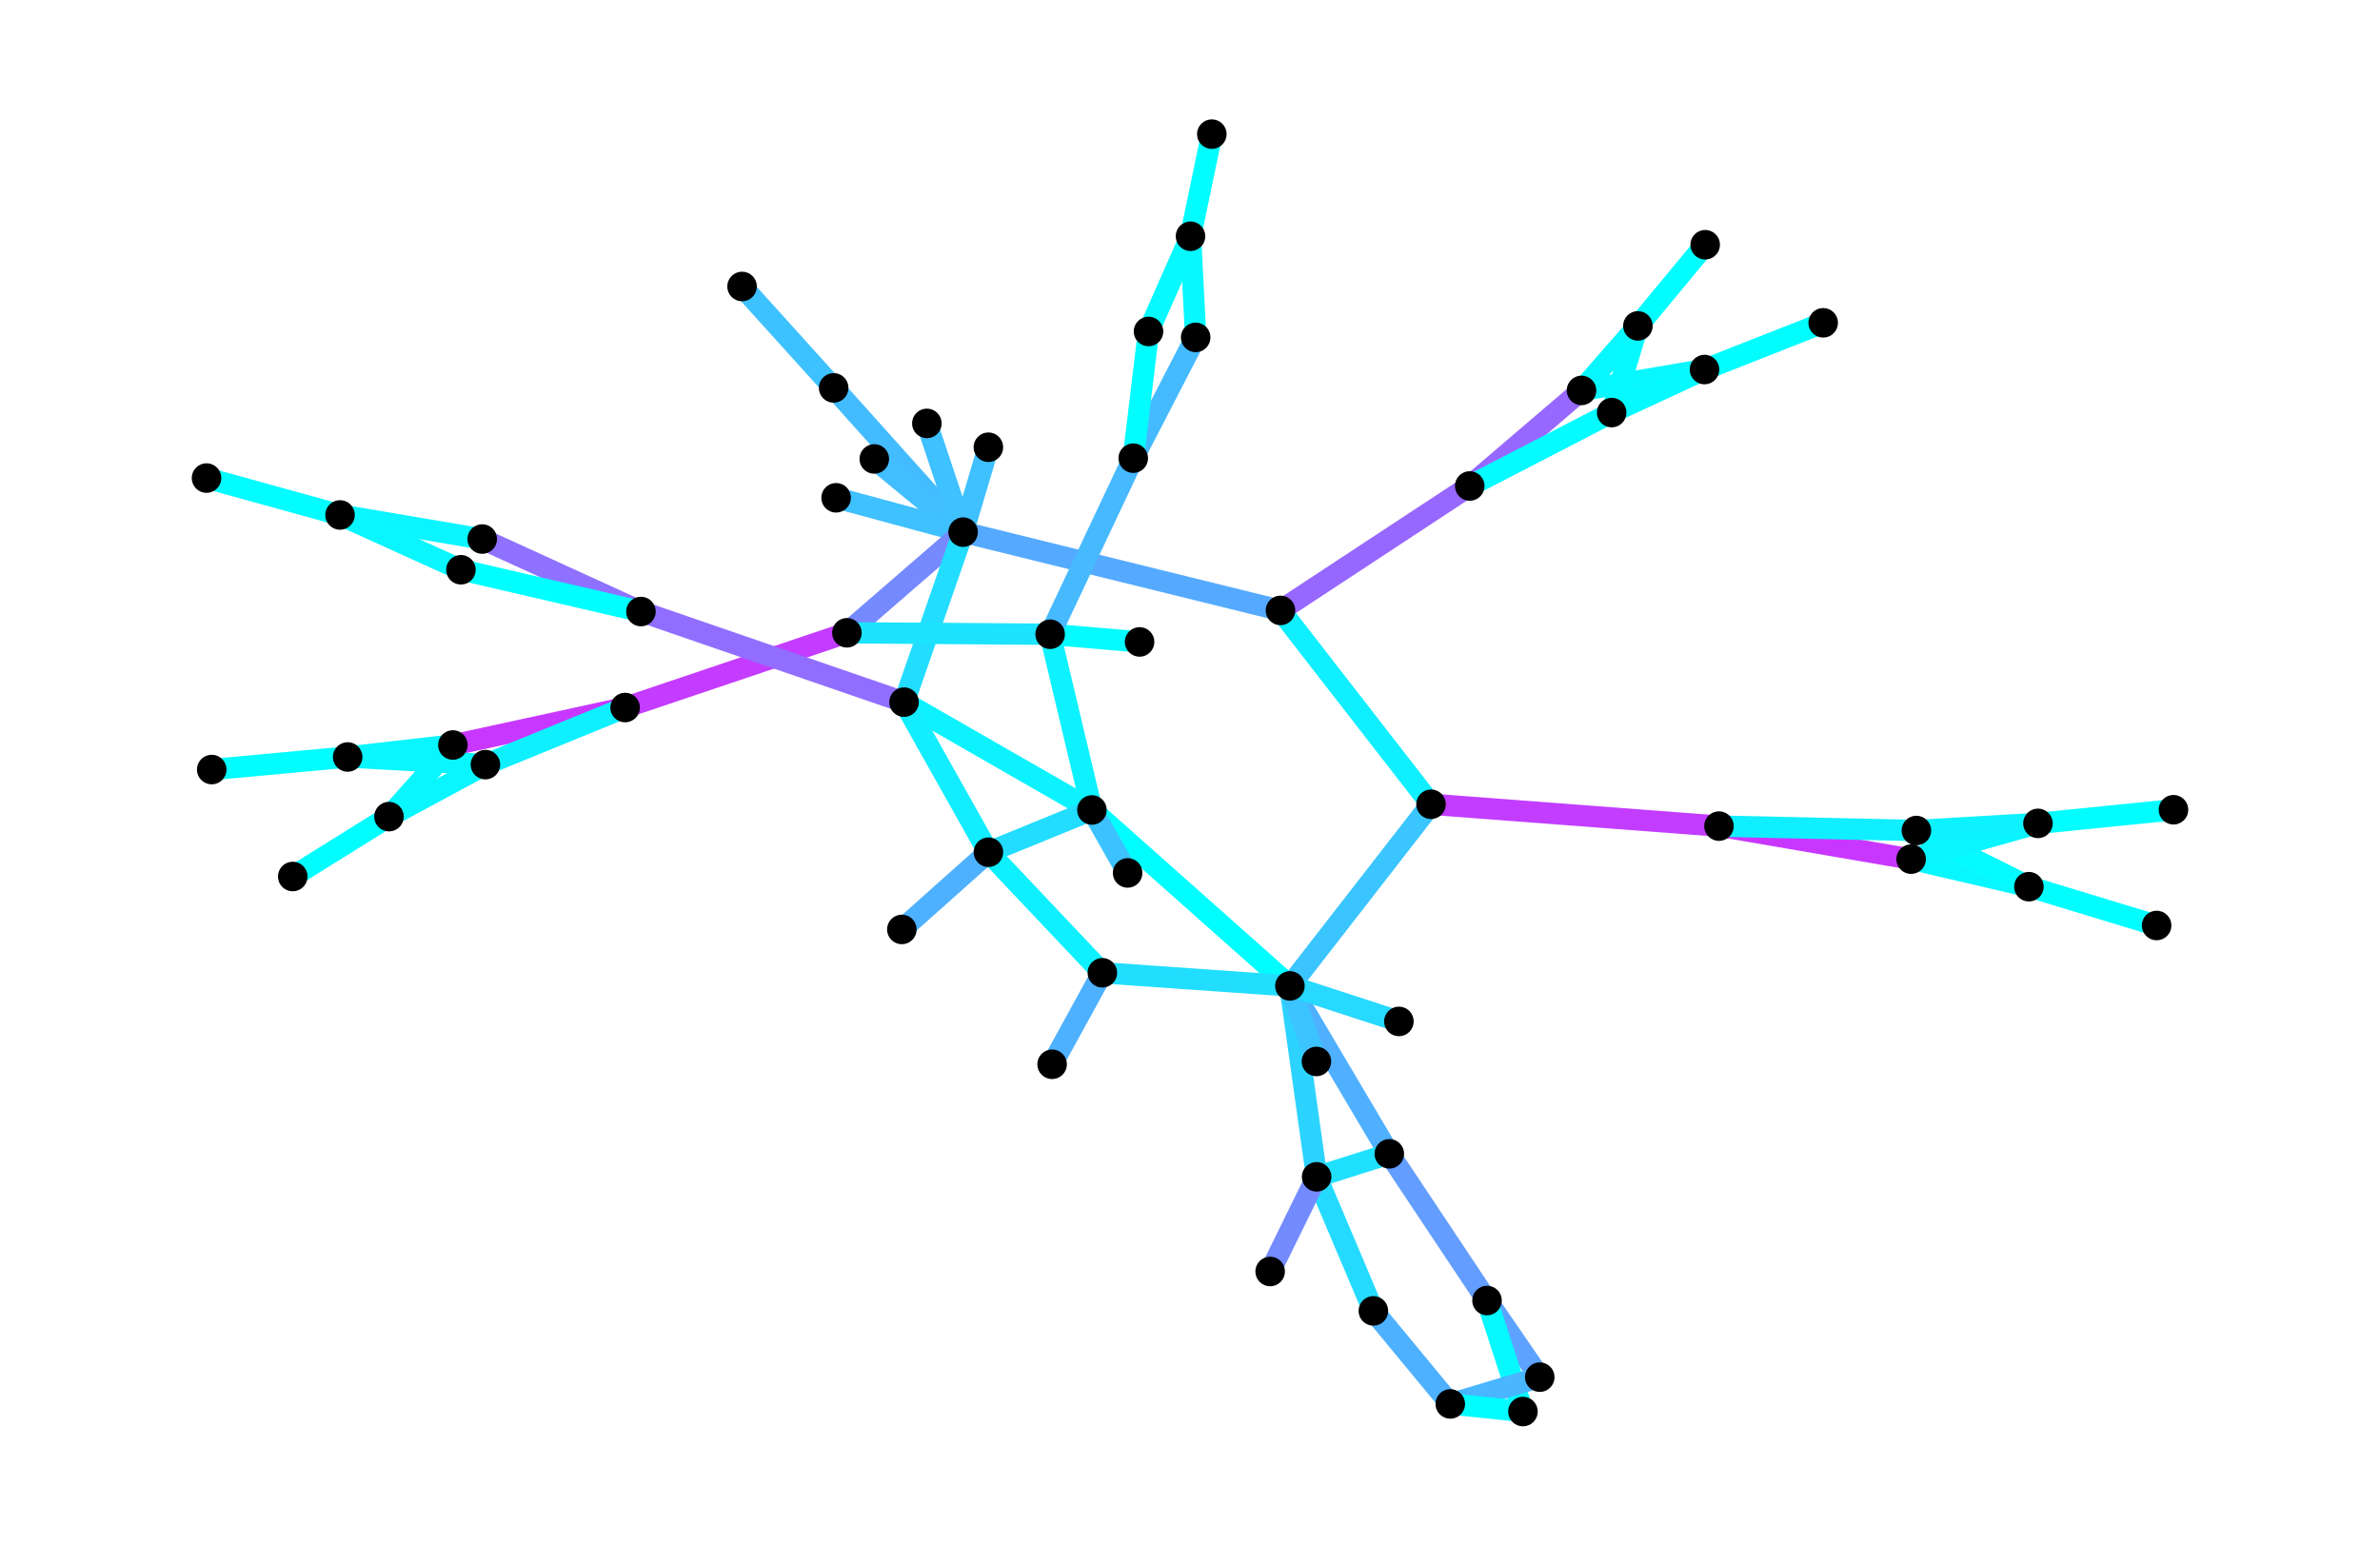 <?xml version="1.0" encoding="utf-8" standalone="no"?>
<!DOCTYPE svg PUBLIC "-//W3C//DTD SVG 1.1//EN"
  "http://www.w3.org/Graphics/SVG/1.1/DTD/svg11.dtd">
<svg xmlns:xlink="http://www.w3.org/1999/xlink" width="334.8pt" height="217.44pt" viewBox="0 0 334.8 217.44" xmlns="http://www.w3.org/2000/svg" version="1.1">
 <defs>
  <style type="text/css">*{stroke-linejoin: round; stroke-linecap: butt}</style>
 </defs>
 <g id="figure_1">
  <g id="axes_1">
   <g id="LineCollection_1">
    <path d="M 104.389 40.301 
L 117.274 54.566 
" clip-path="url(#p9b2440ef20)" style="fill: none; stroke: #3ec1ff; stroke-width: 3"/>
    <path d="M 117.274 54.566 
L 135.484 74.859 
" clip-path="url(#p9b2440ef20)" style="fill: none; stroke: #43bcff; stroke-width: 3"/>
    <path d="M 122.99 64.563 
L 135.484 74.859 
" clip-path="url(#p9b2440ef20)" style="fill: none; stroke: #41beff; stroke-width: 3"/>
    <path d="M 117.618 70.029 
L 135.484 74.859 
" clip-path="url(#p9b2440ef20)" style="fill: none; stroke: #3fc0ff; stroke-width: 3"/>
    <path d="M 130.383 59.564 
L 135.484 74.859 
" clip-path="url(#p9b2440ef20)" style="fill: none; stroke: #3fc0ff; stroke-width: 3"/>
    <path d="M 139.037 62.916 
L 135.484 74.859 
" clip-path="url(#p9b2440ef20)" style="fill: none; stroke: #3fc0ff; stroke-width: 3"/>
    <path d="M 135.484 74.859 
L 180.128 85.871 
" clip-path="url(#p9b2440ef20)" style="fill: none; stroke: #55aaff; stroke-width: 3"/>
    <path d="M 135.484 74.859 
L 119.136 89.02 
" clip-path="url(#p9b2440ef20)" style="fill: none; stroke: #758aff; stroke-width: 3"/>
    <path d="M 135.484 74.859 
L 127.177 98.776 
" clip-path="url(#p9b2440ef20)" style="fill: none; stroke: #22ddff; stroke-width: 3"/>
    <path d="M 181.453 138.694 
L 153.605 113.945 
" clip-path="url(#p9b2440ef20)" style="fill: none; stroke: #01feff; stroke-width: 3"/>
    <path d="M 181.453 138.694 
L 195.436 162.316 
" clip-path="url(#p9b2440ef20)" style="fill: none; stroke: #4fb0ff; stroke-width: 3"/>
    <path d="M 181.453 138.694 
L 201.305 113.141 
" clip-path="url(#p9b2440ef20)" style="fill: none; stroke: #3ac5ff; stroke-width: 3"/>
    <path d="M 181.453 138.694 
L 155.071 136.847 
" clip-path="url(#p9b2440ef20)" style="fill: none; stroke: #21deff; stroke-width: 3"/>
    <path d="M 181.453 138.694 
L 185.214 165.555 
" clip-path="url(#p9b2440ef20)" style="fill: none; stroke: #2cd3ff; stroke-width: 3"/>
    <path d="M 181.453 138.694 
L 185.186 149.323 
" clip-path="url(#p9b2440ef20)" style="fill: none; stroke: #3bc4ff; stroke-width: 3"/>
    <path d="M 181.453 138.694 
L 196.787 143.69 
" clip-path="url(#p9b2440ef20)" style="fill: none; stroke: #27d8ff; stroke-width: 3"/>
    <path d="M 153.605 113.945 
L 127.177 98.776 
" clip-path="url(#p9b2440ef20)" style="fill: none; stroke: #0cf3ff; stroke-width: 3"/>
    <path d="M 153.605 113.945 
L 139.045 119.888 
" clip-path="url(#p9b2440ef20)" style="fill: none; stroke: #22ddff; stroke-width: 3"/>
    <path d="M 153.605 113.945 
L 147.723 89.224 
" clip-path="url(#p9b2440ef20)" style="fill: none; stroke: #0df2ff; stroke-width: 3"/>
    <path d="M 153.605 113.945 
L 158.626 122.801 
" clip-path="url(#p9b2440ef20)" style="fill: none; stroke: #3cc3ff; stroke-width: 3"/>
    <path d="M 119.136 89.02 
L 147.723 89.224 
" clip-path="url(#p9b2440ef20)" style="fill: none; stroke: #1ce3ff; stroke-width: 3"/>
    <path d="M 119.136 89.02 
L 87.935 99.533 
" clip-path="url(#p9b2440ef20)" style="fill: none; stroke: #c33cff; stroke-width: 3"/>
    <path d="M 41.181 123.305 
L 54.719 114.879 
" clip-path="url(#p9b2440ef20)" style="fill: none; stroke: #02fdff; stroke-width: 3"/>
    <path d="M 29.783 108.258 
L 48.907 106.491 
" clip-path="url(#p9b2440ef20)" style="fill: none; stroke: #02fdff; stroke-width: 3"/>
    <path d="M 87.935 99.533 
L 63.706 104.804 
" clip-path="url(#p9b2440ef20)" style="fill: none; stroke: #c837ff; stroke-width: 3"/>
    <path d="M 87.935 99.533 
L 68.286 107.564 
" clip-path="url(#p9b2440ef20)" style="fill: none; stroke: #0ff0ff; stroke-width: 3"/>
    <path d="M 54.719 114.879 
L 63.706 104.804 
" clip-path="url(#p9b2440ef20)" style="fill: none; stroke: #09f6ff; stroke-width: 3"/>
    <path d="M 54.719 114.879 
L 68.286 107.564 
" clip-path="url(#p9b2440ef20)" style="fill: none; stroke: #09f6ff; stroke-width: 3"/>
    <path d="M 48.907 106.491 
L 63.706 104.804 
" clip-path="url(#p9b2440ef20)" style="fill: none; stroke: #09f6ff; stroke-width: 3"/>
    <path d="M 48.907 106.491 
L 68.286 107.564 
" clip-path="url(#p9b2440ef20)" style="fill: none; stroke: #09f6ff; stroke-width: 3"/>
    <path d="M 180.128 85.871 
L 201.305 113.141 
" clip-path="url(#p9b2440ef20)" style="fill: none; stroke: #10efff; stroke-width: 3"/>
    <path d="M 180.128 85.871 
L 206.75 68.366 
" clip-path="url(#p9b2440ef20)" style="fill: none; stroke: #9768ff; stroke-width: 3"/>
    <path d="M 256.472 45.411 
L 239.777 51.986 
" clip-path="url(#p9b2440ef20)" style="fill: none; stroke: #02fdff; stroke-width: 3"/>
    <path d="M 239.871 34.429 
L 230.407 45.846 
" clip-path="url(#p9b2440ef20)" style="fill: none; stroke: #02fdff; stroke-width: 3"/>
    <path d="M 206.75 68.366 
L 222.475 54.924 
" clip-path="url(#p9b2440ef20)" style="fill: none; stroke: #9768ff; stroke-width: 3"/>
    <path d="M 206.75 68.366 
L 226.717 58.039 
" clip-path="url(#p9b2440ef20)" style="fill: none; stroke: #04fbff; stroke-width: 3"/>
    <path d="M 239.777 51.986 
L 222.475 54.924 
" clip-path="url(#p9b2440ef20)" style="fill: none; stroke: #08f7ff; stroke-width: 3"/>
    <path d="M 239.777 51.986 
L 226.717 58.039 
" clip-path="url(#p9b2440ef20)" style="fill: none; stroke: #05faff; stroke-width: 3"/>
    <path d="M 230.407 45.846 
L 222.475 54.924 
" clip-path="url(#p9b2440ef20)" style="fill: none; stroke: #08f7ff; stroke-width: 3"/>
    <path d="M 230.407 45.846 
L 226.717 58.039 
" clip-path="url(#p9b2440ef20)" style="fill: none; stroke: #05faff; stroke-width: 3"/>
    <path d="M 201.305 113.141 
L 241.811 116.214 
" clip-path="url(#p9b2440ef20)" style="fill: none; stroke: #c23dff; stroke-width: 3"/>
    <path d="M 303.376 130.195 
L 285.409 124.736 
" clip-path="url(#p9b2440ef20)" style="fill: none; stroke: #02fdff; stroke-width: 3"/>
    <path d="M 305.747 113.913 
L 286.684 115.831 
" clip-path="url(#p9b2440ef20)" style="fill: none; stroke: #02fdff; stroke-width: 3"/>
    <path d="M 241.811 116.214 
L 268.841 120.861 
" clip-path="url(#p9b2440ef20)" style="fill: none; stroke: #c837ff; stroke-width: 3"/>
    <path d="M 241.811 116.214 
L 269.584 116.836 
" clip-path="url(#p9b2440ef20)" style="fill: none; stroke: #10efff; stroke-width: 3"/>
    <path d="M 285.409 124.736 
L 268.841 120.861 
" clip-path="url(#p9b2440ef20)" style="fill: none; stroke: #08f7ff; stroke-width: 3"/>
    <path d="M 285.409 124.736 
L 269.584 116.836 
" clip-path="url(#p9b2440ef20)" style="fill: none; stroke: #04fbff; stroke-width: 3"/>
    <path d="M 286.684 115.831 
L 268.841 120.861 
" clip-path="url(#p9b2440ef20)" style="fill: none; stroke: #0af5ff; stroke-width: 3"/>
    <path d="M 286.684 115.831 
L 269.584 116.836 
" clip-path="url(#p9b2440ef20)" style="fill: none; stroke: #0df2ff; stroke-width: 3"/>
    <path d="M 147.723 89.224 
L 160.309 90.304 
" clip-path="url(#p9b2440ef20)" style="fill: none; stroke: #04fbff; stroke-width: 3"/>
    <path d="M 147.723 89.224 
L 159.418 64.454 
" clip-path="url(#p9b2440ef20)" style="fill: none; stroke: #46b9ff; stroke-width: 3"/>
    <path d="M 170.47 18.869 
L 167.472 33.234 
" clip-path="url(#p9b2440ef20)" style="fill: none; stroke: #02fdff; stroke-width: 3"/>
    <path d="M 159.418 64.454 
L 168.198 47.466 
" clip-path="url(#p9b2440ef20)" style="fill: none; stroke: #45baff; stroke-width: 3"/>
    <path d="M 159.418 64.454 
L 161.564 46.63 
" clip-path="url(#p9b2440ef20)" style="fill: none; stroke: #02fdff; stroke-width: 3"/>
    <path d="M 167.472 33.234 
L 168.198 47.466 
" clip-path="url(#p9b2440ef20)" style="fill: none; stroke: #07f8ff; stroke-width: 3"/>
    <path d="M 167.472 33.234 
L 161.564 46.63 
" clip-path="url(#p9b2440ef20)" style="fill: none; stroke: #06f9ff; stroke-width: 3"/>
    <path d="M 185.214 165.555 
L 195.436 162.316 
" clip-path="url(#p9b2440ef20)" style="fill: none; stroke: #1fe0ff; stroke-width: 3"/>
    <path d="M 185.214 165.555 
L 193.196 184.41 
" clip-path="url(#p9b2440ef20)" style="fill: none; stroke: #24dbff; stroke-width: 3"/>
    <path d="M 185.214 165.555 
L 178.676 178.867 
" clip-path="url(#p9b2440ef20)" style="fill: none; stroke: #748bff; stroke-width: 3"/>
    <path d="M 195.436 162.316 
L 209.183 182.956 
" clip-path="url(#p9b2440ef20)" style="fill: none; stroke: #629dff; stroke-width: 3"/>
    <path d="M 193.196 184.41 
L 204.014 197.499 
" clip-path="url(#p9b2440ef20)" style="fill: none; stroke: #4eb1ff; stroke-width: 3"/>
    <path d="M 209.183 182.956 
L 216.601 193.734 
" clip-path="url(#p9b2440ef20)" style="fill: none; stroke: #5da2ff; stroke-width: 3"/>
    <path d="M 209.183 182.956 
L 214.236 198.571 
" clip-path="url(#p9b2440ef20)" style="fill: none; stroke: #06f9ff; stroke-width: 3"/>
    <path d="M 204.014 197.499 
L 216.601 193.734 
" clip-path="url(#p9b2440ef20)" style="fill: none; stroke: #49b6ff; stroke-width: 3"/>
    <path d="M 204.014 197.499 
L 214.236 198.571 
" clip-path="url(#p9b2440ef20)" style="fill: none; stroke: #02fdff; stroke-width: 3"/>
    <path d="M 127.177 98.776 
L 139.045 119.888 
" clip-path="url(#p9b2440ef20)" style="fill: none; stroke: #12edff; stroke-width: 3"/>
    <path d="M 127.177 98.776 
L 90.162 86.03 
" clip-path="url(#p9b2440ef20)" style="fill: none; stroke: #916eff; stroke-width: 3"/>
    <path d="M 29.053 67.252 
L 47.833 72.442 
" clip-path="url(#p9b2440ef20)" style="fill: none; stroke: #03fcff; stroke-width: 3"/>
    <path d="M 90.162 86.03 
L 67.835 75.83 
" clip-path="url(#p9b2440ef20)" style="fill: none; stroke: #8e71ff; stroke-width: 3"/>
    <path d="M 90.162 86.03 
L 64.841 80.152 
" clip-path="url(#p9b2440ef20)" style="fill: none; stroke: #00ffff; stroke-width: 3"/>
    <path d="M 47.833 72.442 
L 67.835 75.83 
" clip-path="url(#p9b2440ef20)" style="fill: none; stroke: #0af5ff; stroke-width: 3"/>
    <path d="M 47.833 72.442 
L 64.841 80.152 
" clip-path="url(#p9b2440ef20)" style="fill: none; stroke: #09f6ff; stroke-width: 3"/>
    <path d="M 139.045 119.888 
L 155.071 136.847 
" clip-path="url(#p9b2440ef20)" style="fill: none; stroke: #0ff0ff; stroke-width: 3"/>
    <path d="M 139.045 119.888 
L 126.864 130.751 
" clip-path="url(#p9b2440ef20)" style="fill: none; stroke: #4eb1ff; stroke-width: 3"/>
    <path d="M 155.071 136.847 
L 148.003 149.72 
" clip-path="url(#p9b2440ef20)" style="fill: none; stroke: #4eb1ff; stroke-width: 3"/>
   </g>
   <g id="PathCollection_1">
    <defs>
     <path id="C0_0_f3553c22fe" d="M 0 1.581 
C 0.419 1.581 0.822 1.415 1.118 1.118 
C 1.415 0.822 1.581 0.419 1.581 -0 
C 1.581 -0.419 1.415 -0.822 1.118 -1.118 
C 0.822 -1.415 0.419 -1.581 0 -1.581 
C -0.419 -1.581 -0.822 -1.415 -1.118 -1.118 
C -1.415 -0.822 -1.581 -0.419 -1.581 0 
C -1.581 0.419 -1.415 0.822 -1.118 1.118 
C -0.822 1.415 -0.419 1.581 0 1.581 
z
"/>
    </defs>
    <g clip-path="url(#p9b2440ef20)">
     <use xlink:href="#C0_0_f3553c22fe" x="104.389" y="40.301" style="stroke: #000000"/>
    </g>
    <g clip-path="url(#p9b2440ef20)">
     <use xlink:href="#C0_0_f3553c22fe" x="117.274" y="54.566" style="stroke: #000000"/>
    </g>
    <g clip-path="url(#p9b2440ef20)">
     <use xlink:href="#C0_0_f3553c22fe" x="122.99" y="64.563" style="stroke: #000000"/>
    </g>
    <g clip-path="url(#p9b2440ef20)">
     <use xlink:href="#C0_0_f3553c22fe" x="117.618" y="70.029" style="stroke: #000000"/>
    </g>
    <g clip-path="url(#p9b2440ef20)">
     <use xlink:href="#C0_0_f3553c22fe" x="130.383" y="59.564" style="stroke: #000000"/>
    </g>
    <g clip-path="url(#p9b2440ef20)">
     <use xlink:href="#C0_0_f3553c22fe" x="139.037" y="62.916" style="stroke: #000000"/>
    </g>
    <g clip-path="url(#p9b2440ef20)">
     <use xlink:href="#C0_0_f3553c22fe" x="135.484" y="74.859" style="stroke: #000000"/>
    </g>
    <g clip-path="url(#p9b2440ef20)">
     <use xlink:href="#C0_0_f3553c22fe" x="181.453" y="138.694" style="stroke: #000000"/>
    </g>
    <g clip-path="url(#p9b2440ef20)">
     <use xlink:href="#C0_0_f3553c22fe" x="153.605" y="113.945" style="stroke: #000000"/>
    </g>
    <g clip-path="url(#p9b2440ef20)">
     <use xlink:href="#C0_0_f3553c22fe" x="158.626" y="122.801" style="stroke: #000000"/>
    </g>
    <g clip-path="url(#p9b2440ef20)">
     <use xlink:href="#C0_0_f3553c22fe" x="185.186" y="149.323" style="stroke: #000000"/>
    </g>
    <g clip-path="url(#p9b2440ef20)">
     <use xlink:href="#C0_0_f3553c22fe" x="196.787" y="143.69" style="stroke: #000000"/>
    </g>
    <g clip-path="url(#p9b2440ef20)">
     <use xlink:href="#C0_0_f3553c22fe" x="119.136" y="89.02" style="stroke: #000000"/>
    </g>
    <g clip-path="url(#p9b2440ef20)">
     <use xlink:href="#C0_0_f3553c22fe" x="41.181" y="123.305" style="stroke: #000000"/>
    </g>
    <g clip-path="url(#p9b2440ef20)">
     <use xlink:href="#C0_0_f3553c22fe" x="29.783" y="108.258" style="stroke: #000000"/>
    </g>
    <g clip-path="url(#p9b2440ef20)">
     <use xlink:href="#C0_0_f3553c22fe" x="87.935" y="99.533" style="stroke: #000000"/>
    </g>
    <g clip-path="url(#p9b2440ef20)">
     <use xlink:href="#C0_0_f3553c22fe" x="54.719" y="114.879" style="stroke: #000000"/>
    </g>
    <g clip-path="url(#p9b2440ef20)">
     <use xlink:href="#C0_0_f3553c22fe" x="48.907" y="106.491" style="stroke: #000000"/>
    </g>
    <g clip-path="url(#p9b2440ef20)">
     <use xlink:href="#C0_0_f3553c22fe" x="63.706" y="104.804" style="stroke: #000000"/>
    </g>
    <g clip-path="url(#p9b2440ef20)">
     <use xlink:href="#C0_0_f3553c22fe" x="68.286" y="107.564" style="stroke: #000000"/>
    </g>
    <g clip-path="url(#p9b2440ef20)">
     <use xlink:href="#C0_0_f3553c22fe" x="180.128" y="85.871" style="stroke: #000000"/>
    </g>
    <g clip-path="url(#p9b2440ef20)">
     <use xlink:href="#C0_0_f3553c22fe" x="256.472" y="45.411" style="stroke: #000000"/>
    </g>
    <g clip-path="url(#p9b2440ef20)">
     <use xlink:href="#C0_0_f3553c22fe" x="239.871" y="34.429" style="stroke: #000000"/>
    </g>
    <g clip-path="url(#p9b2440ef20)">
     <use xlink:href="#C0_0_f3553c22fe" x="206.75" y="68.366" style="stroke: #000000"/>
    </g>
    <g clip-path="url(#p9b2440ef20)">
     <use xlink:href="#C0_0_f3553c22fe" x="239.777" y="51.986" style="stroke: #000000"/>
    </g>
    <g clip-path="url(#p9b2440ef20)">
     <use xlink:href="#C0_0_f3553c22fe" x="230.407" y="45.846" style="stroke: #000000"/>
    </g>
    <g clip-path="url(#p9b2440ef20)">
     <use xlink:href="#C0_0_f3553c22fe" x="222.475" y="54.924" style="stroke: #000000"/>
    </g>
    <g clip-path="url(#p9b2440ef20)">
     <use xlink:href="#C0_0_f3553c22fe" x="226.717" y="58.039" style="stroke: #000000"/>
    </g>
    <g clip-path="url(#p9b2440ef20)">
     <use xlink:href="#C0_0_f3553c22fe" x="201.305" y="113.141" style="stroke: #000000"/>
    </g>
    <g clip-path="url(#p9b2440ef20)">
     <use xlink:href="#C0_0_f3553c22fe" x="303.376" y="130.195" style="stroke: #000000"/>
    </g>
    <g clip-path="url(#p9b2440ef20)">
     <use xlink:href="#C0_0_f3553c22fe" x="305.747" y="113.913" style="stroke: #000000"/>
    </g>
    <g clip-path="url(#p9b2440ef20)">
     <use xlink:href="#C0_0_f3553c22fe" x="241.811" y="116.214" style="stroke: #000000"/>
    </g>
    <g clip-path="url(#p9b2440ef20)">
     <use xlink:href="#C0_0_f3553c22fe" x="285.409" y="124.736" style="stroke: #000000"/>
    </g>
    <g clip-path="url(#p9b2440ef20)">
     <use xlink:href="#C0_0_f3553c22fe" x="286.684" y="115.831" style="stroke: #000000"/>
    </g>
    <g clip-path="url(#p9b2440ef20)">
     <use xlink:href="#C0_0_f3553c22fe" x="268.841" y="120.861" style="stroke: #000000"/>
    </g>
    <g clip-path="url(#p9b2440ef20)">
     <use xlink:href="#C0_0_f3553c22fe" x="269.584" y="116.836" style="stroke: #000000"/>
    </g>
    <g clip-path="url(#p9b2440ef20)">
     <use xlink:href="#C0_0_f3553c22fe" x="147.723" y="89.224" style="stroke: #000000"/>
    </g>
    <g clip-path="url(#p9b2440ef20)">
     <use xlink:href="#C0_0_f3553c22fe" x="170.47" y="18.869" style="stroke: #000000"/>
    </g>
    <g clip-path="url(#p9b2440ef20)">
     <use xlink:href="#C0_0_f3553c22fe" x="159.418" y="64.454" style="stroke: #000000"/>
    </g>
    <g clip-path="url(#p9b2440ef20)">
     <use xlink:href="#C0_0_f3553c22fe" x="167.472" y="33.234" style="stroke: #000000"/>
    </g>
    <g clip-path="url(#p9b2440ef20)">
     <use xlink:href="#C0_0_f3553c22fe" x="168.198" y="47.466" style="stroke: #000000"/>
    </g>
    <g clip-path="url(#p9b2440ef20)">
     <use xlink:href="#C0_0_f3553c22fe" x="161.564" y="46.63" style="stroke: #000000"/>
    </g>
    <g clip-path="url(#p9b2440ef20)">
     <use xlink:href="#C0_0_f3553c22fe" x="185.214" y="165.555" style="stroke: #000000"/>
    </g>
    <g clip-path="url(#p9b2440ef20)">
     <use xlink:href="#C0_0_f3553c22fe" x="178.676" y="178.867" style="stroke: #000000"/>
    </g>
    <g clip-path="url(#p9b2440ef20)">
     <use xlink:href="#C0_0_f3553c22fe" x="195.436" y="162.316" style="stroke: #000000"/>
    </g>
    <g clip-path="url(#p9b2440ef20)">
     <use xlink:href="#C0_0_f3553c22fe" x="193.196" y="184.41" style="stroke: #000000"/>
    </g>
    <g clip-path="url(#p9b2440ef20)">
     <use xlink:href="#C0_0_f3553c22fe" x="209.183" y="182.956" style="stroke: #000000"/>
    </g>
    <g clip-path="url(#p9b2440ef20)">
     <use xlink:href="#C0_0_f3553c22fe" x="204.014" y="197.499" style="stroke: #000000"/>
    </g>
    <g clip-path="url(#p9b2440ef20)">
     <use xlink:href="#C0_0_f3553c22fe" x="216.601" y="193.734" style="stroke: #000000"/>
    </g>
    <g clip-path="url(#p9b2440ef20)">
     <use xlink:href="#C0_0_f3553c22fe" x="214.236" y="198.571" style="stroke: #000000"/>
    </g>
    <g clip-path="url(#p9b2440ef20)">
     <use xlink:href="#C0_0_f3553c22fe" x="127.177" y="98.776" style="stroke: #000000"/>
    </g>
    <g clip-path="url(#p9b2440ef20)">
     <use xlink:href="#C0_0_f3553c22fe" x="29.053" y="67.252" style="stroke: #000000"/>
    </g>
    <g clip-path="url(#p9b2440ef20)">
     <use xlink:href="#C0_0_f3553c22fe" x="90.162" y="86.03" style="stroke: #000000"/>
    </g>
    <g clip-path="url(#p9b2440ef20)">
     <use xlink:href="#C0_0_f3553c22fe" x="47.833" y="72.442" style="stroke: #000000"/>
    </g>
    <g clip-path="url(#p9b2440ef20)">
     <use xlink:href="#C0_0_f3553c22fe" x="67.835" y="75.83" style="stroke: #000000"/>
    </g>
    <g clip-path="url(#p9b2440ef20)">
     <use xlink:href="#C0_0_f3553c22fe" x="64.841" y="80.152" style="stroke: #000000"/>
    </g>
    <g clip-path="url(#p9b2440ef20)">
     <use xlink:href="#C0_0_f3553c22fe" x="139.045" y="119.888" style="stroke: #000000"/>
    </g>
    <g clip-path="url(#p9b2440ef20)">
     <use xlink:href="#C0_0_f3553c22fe" x="126.864" y="130.751" style="stroke: #000000"/>
    </g>
    <g clip-path="url(#p9b2440ef20)">
     <use xlink:href="#C0_0_f3553c22fe" x="155.071" y="136.847" style="stroke: #000000"/>
    </g>
    <g clip-path="url(#p9b2440ef20)">
     <use xlink:href="#C0_0_f3553c22fe" x="148.003" y="149.72" style="stroke: #000000"/>
    </g>
    <g clip-path="url(#p9b2440ef20)">
     <use xlink:href="#C0_0_f3553c22fe" x="160.309" y="90.304" style="stroke: #000000"/>
    </g>
   </g>
  </g>
 </g>
 <defs>
  <clipPath id="p9b2440ef20">
   <rect x="0" y="-0" width="334.8" height="217.44"/>
  </clipPath>
 </defs>
</svg>
